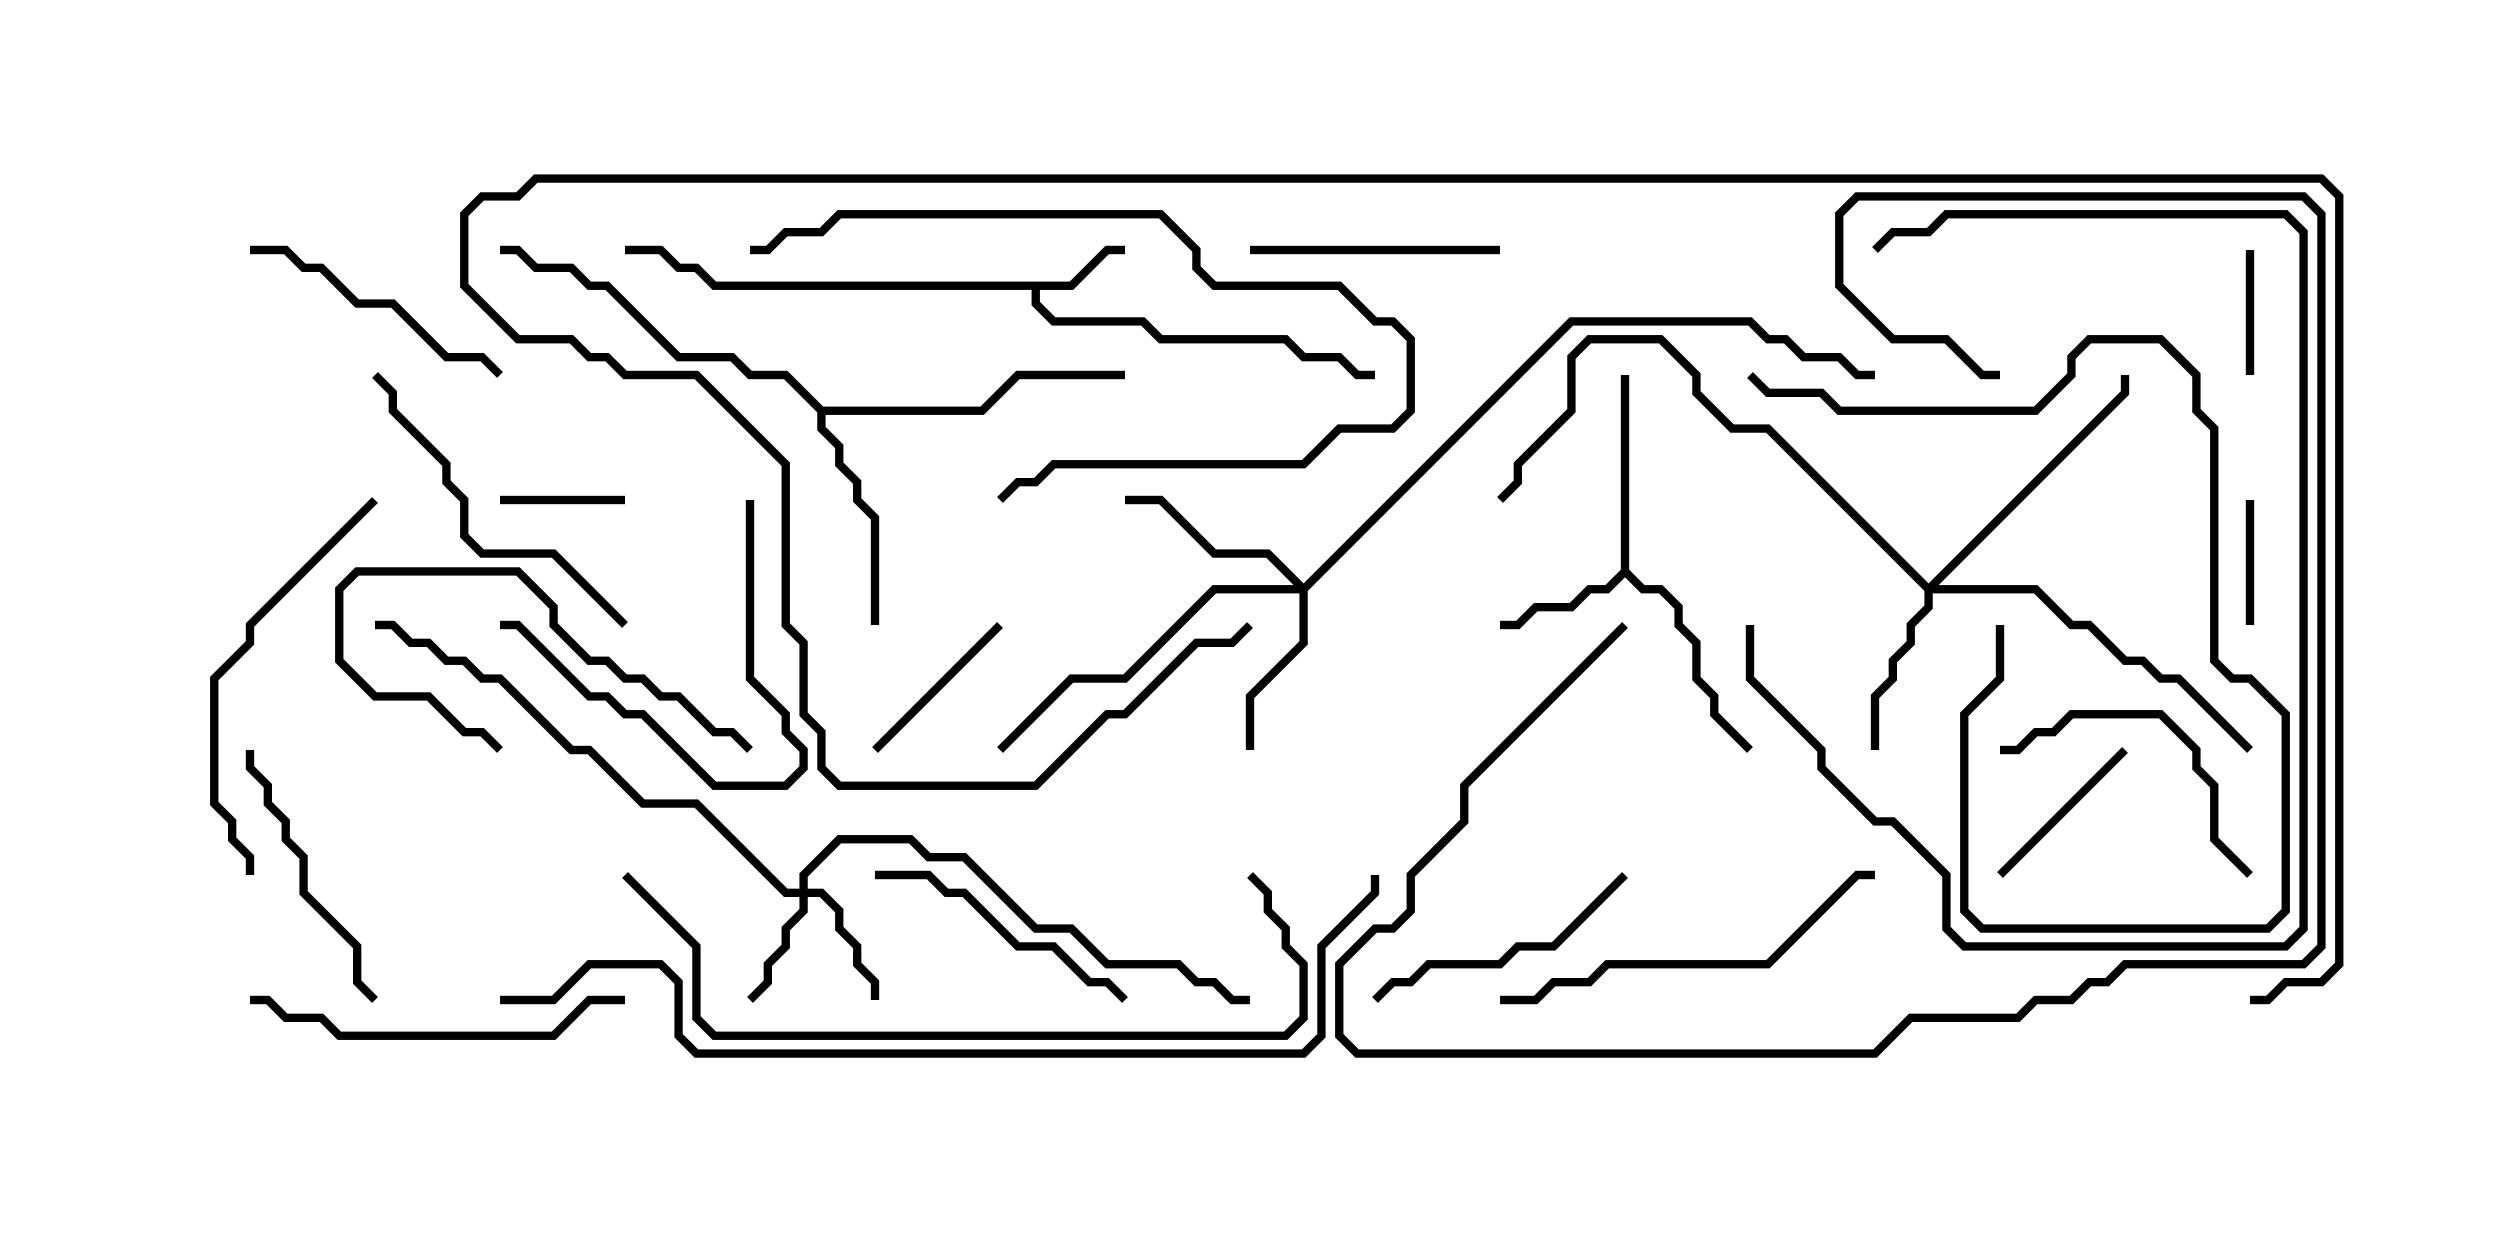 <svg version="1.1" width="30" height="15" xmlns="http://www.w3.org/2000/svg"><path d="M12.836,3.379L13.265,2.95L13.5,2.95L13.5,3.05L13.306,3.05L12.878,3.479L12.479,3.479L12.479,3.622L12.664,3.807L13.735,3.807L13.949,4.021L15.449,4.021L15.664,4.236L16.092,4.236L16.306,4.45L16.5,4.45L16.5,4.55L16.265,4.55L16.051,4.336L15.622,4.336L15.408,4.121L13.908,4.121L13.694,3.907L12.622,3.907L12.379,3.664L12.379,3.479L8.551,3.479L8.336,3.264L8.122,3.264L7.908,3.05L7.5,3.05L7.5,2.95L7.949,2.95L8.164,3.164L8.378,3.164L8.592,3.379z" stroke="none"/><path d="M19.45,6.836L19.45,4.5L19.55,4.5L19.55,6.836L19.735,7.021L19.949,7.021L20.193,7.265L20.193,7.479L20.407,7.694L20.407,8.122L20.621,8.336L20.621,8.551L21.035,8.965L20.965,9.035L20.521,8.592L20.521,8.378L20.307,8.164L20.307,7.735L20.093,7.521L20.093,7.306L19.908,7.121L19.694,7.121L19.5,6.928L19.306,7.121L19.092,7.121L18.878,7.336L18.449,7.336L18.235,7.55L18,7.55L18,7.45L18.194,7.45L18.408,7.236L18.836,7.236L19.051,7.021L19.265,7.021z" stroke="none"/><path d="M9.878,4.879L11.765,4.879L12.194,4.45L13.5,4.45L13.5,4.55L12.235,4.55L11.806,4.979L9.907,4.979L9.907,5.122L10.121,5.336L10.121,5.551L10.336,5.765L10.336,5.979L10.55,6.194L10.55,7.5L10.45,7.5L10.45,6.235L10.236,6.021L10.236,5.806L10.021,5.592L10.021,5.378L9.807,5.164L9.807,4.949L9.408,4.55L8.979,4.55L8.765,4.336L8.122,4.336L7.265,3.479L7.051,3.479L6.836,3.264L6.408,3.264L6.194,3.05L6,3.05L6,2.95L6.235,2.95L6.449,3.164L6.878,3.164L7.092,3.379L7.306,3.379L8.164,4.236L8.806,4.236L9.021,4.45L9.449,4.45z" stroke="none"/><path d="M9.593,10.664L9.593,10.479L10.051,10.021L10.949,10.021L11.164,10.236L11.592,10.236L12.449,11.093L12.878,11.093L13.306,11.521L14.164,11.521L14.378,11.736L14.592,11.736L14.806,11.95L15,11.95L15,12.05L14.765,12.05L14.551,11.836L14.336,11.836L14.122,11.621L13.265,11.621L12.836,11.193L12.408,11.193L11.551,10.336L11.122,10.336L10.908,10.121L10.092,10.121L9.693,10.521L9.693,10.664L9.878,10.664L10.121,10.908L10.121,11.122L10.336,11.336L10.336,11.551L10.55,11.765L10.55,12L10.45,12L10.45,11.806L10.236,11.592L10.236,11.378L10.021,11.164L10.021,10.949L9.836,10.764L9.693,10.764L9.693,10.949L9.479,11.164L9.479,11.378L9.264,11.592L9.264,11.806L9.035,12.035L8.965,11.965L9.164,11.765L9.164,11.551L9.379,11.336L9.379,11.122L9.593,10.908L9.593,10.764L9.408,10.764L8.336,9.693L7.694,9.693L7.051,9.05L6.836,9.05L5.979,8.193L5.765,8.193L5.551,7.979L5.336,7.979L5.122,7.764L4.908,7.764L4.694,7.55L4.5,7.55L4.5,7.45L4.735,7.45L4.949,7.664L5.164,7.664L5.378,7.879L5.592,7.879L5.806,8.093L6.021,8.093L6.878,8.95L7.092,8.95L7.735,9.593L8.378,9.593L9.449,10.664z" stroke="none"/><path d="M15.643,7.001L18.836,3.807L21.021,3.807L21.235,4.021L21.449,4.021L21.664,4.236L22.092,4.236L22.306,4.45L22.5,4.45L22.5,4.55L22.265,4.55L22.051,4.336L21.622,4.336L21.408,4.121L21.194,4.121L20.979,3.907L18.878,3.907L15.693,7.092L15.693,7.735L15.05,8.378L15.05,9L14.95,9L14.95,8.336L15.593,7.694L15.593,7.121L14.592,7.121L13.521,8.193L12.878,8.193L12.035,9.035L11.965,8.965L12.836,8.093L13.479,8.093L14.551,7.021L15.522,7.021L15.194,6.693L14.551,6.693L13.908,6.05L13.5,6.05L13.5,5.95L13.949,5.95L14.592,6.593L15.235,6.593z" stroke="none"/><path d="M23.143,7.001L25.45,4.694L25.45,4.5L25.55,4.5L25.55,4.735L23.264,7.021L24.449,7.021L24.878,7.45L25.092,7.45L25.521,7.879L25.735,7.879L25.949,8.093L26.164,8.093L27.035,8.965L26.965,9.035L26.122,8.193L25.908,8.193L25.694,7.979L25.479,7.979L25.051,7.55L24.836,7.55L24.408,7.121L23.193,7.121L23.193,7.306L22.979,7.521L22.979,7.735L22.764,7.949L22.764,8.164L22.55,8.378L22.55,9L22.45,9L22.45,8.336L22.664,8.122L22.664,7.908L22.879,7.694L22.879,7.479L23.093,7.265L23.093,7.092L21.194,5.193L20.765,5.193L20.307,4.735L20.307,4.521L19.908,4.121L19.092,4.121L18.907,4.306L18.907,4.949L18.264,5.592L18.264,5.806L18.035,6.035L17.965,5.965L18.164,5.765L18.164,5.551L18.807,4.908L18.807,4.265L19.051,4.021L19.949,4.021L20.407,4.479L20.407,4.694L20.806,5.093L21.235,5.093z" stroke="none"/><path d="M26.95,6L27.05,6L27.05,7.5L26.95,7.5z" stroke="none"/><path d="M6,6.05L6,5.95L7.5,5.95L7.5,6.05z" stroke="none"/><path d="M27.05,4.5L26.95,4.5L26.95,3L27.05,3z" stroke="none"/><path d="M25.465,8.965L25.535,9.035L24.035,10.535L23.965,10.465z" stroke="none"/><path d="M11.965,7.465L12.035,7.535L10.535,9.035L10.465,8.965z" stroke="none"/><path d="M15,3.05L15,2.95L18,2.95L18,3.05z" stroke="none"/><path d="M6.035,8.965L5.965,9.035L5.765,8.836L5.551,8.836L5.122,8.407L4.479,8.407L4.021,7.949L4.021,7.051L4.265,6.807L6.235,6.807L6.693,7.265L6.693,7.479L7.092,7.879L7.306,7.879L7.521,8.093L7.735,8.093L7.949,8.307L8.164,8.307L8.592,8.736L8.806,8.736L9.035,8.965L8.965,9.035L8.765,8.836L8.551,8.836L8.122,8.407L7.908,8.407L7.694,8.193L7.479,8.193L7.265,7.979L7.051,7.979L6.593,7.521L6.593,7.306L6.194,6.907L4.306,6.907L4.121,7.092L4.121,7.908L4.521,8.307L5.164,8.307L5.592,8.736L5.806,8.736z" stroke="none"/><path d="M19.465,10.465L19.535,10.535L18.664,11.407L18.235,11.407L18.021,11.621L17.164,11.621L16.949,11.836L16.735,11.836L16.535,12.035L16.465,11.965L16.694,11.736L16.908,11.736L17.122,11.521L17.979,11.521L18.194,11.307L18.622,11.307z" stroke="none"/><path d="M27.035,10.465L26.965,10.535L26.521,10.092L26.521,9.449L26.307,9.235L26.307,9.021L25.908,8.621L24.878,8.621L24.664,8.836L24.449,8.836L24.235,9.05L24,9.05L24,8.95L24.194,8.95L24.408,8.736L24.622,8.736L24.836,8.521L25.949,8.521L26.407,8.979L26.407,9.194L26.621,9.408L26.621,10.051z" stroke="none"/><path d="M8.95,6L9.05,6L9.05,8.122L9.479,8.551L9.479,8.765L9.693,8.979L9.693,9.235L9.449,9.479L8.551,9.479L7.694,8.621L7.479,8.621L7.265,8.407L7.051,8.407L6.194,7.55L6,7.55L6,7.45L6.235,7.45L7.092,8.307L7.306,8.307L7.521,8.521L7.735,8.521L8.592,9.379L9.408,9.379L9.593,9.194L9.593,9.021L9.379,8.806L9.379,8.592L8.95,8.164z" stroke="none"/><path d="M10.5,10.55L10.5,10.45L11.164,10.45L11.378,10.664L11.592,10.664L12.235,11.307L12.664,11.307L13.092,11.736L13.306,11.736L13.535,11.965L13.465,12.035L13.265,11.836L13.051,11.836L12.622,11.407L12.194,11.407L11.551,10.764L11.336,10.764L11.122,10.55z" stroke="none"/><path d="M2.95,9L3.05,9L3.05,9.194L3.264,9.408L3.264,9.622L3.479,9.836L3.479,10.051L3.693,10.265L3.693,10.694L4.336,11.336L4.336,11.765L4.535,11.965L4.465,12.035L4.236,11.806L4.236,11.378L3.593,10.735L3.593,10.306L3.379,10.092L3.379,9.878L3.164,9.664L3.164,9.449L2.95,9.235z" stroke="none"/><path d="M3,3.05L3,2.95L3.449,2.95L3.664,3.164L3.878,3.164L4.306,3.593L4.735,3.593L5.378,4.236L5.806,4.236L6.035,4.465L5.965,4.535L5.765,4.336L5.336,4.336L4.694,3.693L4.265,3.693L3.836,3.264L3.622,3.264L3.408,3.05z" stroke="none"/><path d="M23.95,7.5L24.05,7.5L24.05,8.164L23.621,8.592L23.621,10.908L23.806,11.093L27.194,11.093L27.379,10.908L27.379,8.592L26.979,8.193L26.765,8.193L26.521,7.949L26.521,5.164L26.307,4.949L26.307,4.521L25.908,4.121L25.092,4.121L24.907,4.306L24.907,4.521L24.449,4.979L22.051,4.979L21.836,4.764L21.194,4.764L20.965,4.535L21.035,4.465L21.235,4.664L21.878,4.664L22.092,4.879L24.408,4.879L24.807,4.479L24.807,4.265L25.051,4.021L25.949,4.021L26.407,4.479L26.407,4.908L26.621,5.122L26.621,7.908L26.806,8.093L27.021,8.093L27.479,8.551L27.479,10.949L27.235,11.193L23.765,11.193L23.521,10.949L23.521,8.551L23.95,8.122z" stroke="none"/><path d="M7.535,7.465L7.465,7.535L6.622,6.693L5.765,6.693L5.521,6.449L5.521,6.021L5.307,5.806L5.307,5.592L4.664,4.949L4.664,4.735L4.465,4.535L4.535,4.465L4.764,4.694L4.764,4.908L5.407,5.551L5.407,5.765L5.621,5.979L5.621,6.408L5.806,6.593L6.664,6.593z" stroke="none"/><path d="M12.035,6.035L11.965,5.965L12.194,5.736L12.408,5.736L12.622,5.521L15.622,5.521L16.051,5.093L16.694,5.093L16.879,4.908L16.879,4.092L16.694,3.907L16.479,3.907L16.051,3.479L14.551,3.479L14.307,3.235L14.307,3.021L13.908,2.621L10.092,2.621L9.878,2.836L9.449,2.836L9.235,3.05L9,3.05L9,2.95L9.194,2.95L9.408,2.736L9.836,2.736L10.051,2.521L13.949,2.521L14.407,2.979L14.407,3.194L14.592,3.379L16.092,3.379L16.521,3.807L16.735,3.807L16.979,4.051L16.979,4.949L16.735,5.193L16.092,5.193L15.664,5.621L12.664,5.621L12.449,5.836L12.235,5.836z" stroke="none"/><path d="M7.5,11.95L7.5,12.05L7.092,12.05L6.664,12.479L4.051,12.479L3.836,12.264L3.408,12.264L3.194,12.05L3,12.05L3,11.95L3.235,11.95L3.449,12.164L3.878,12.164L4.092,12.379L6.622,12.379L7.051,11.95z" stroke="none"/><path d="M18,12.05L18,11.95L18.408,11.95L18.622,11.736L19.051,11.736L19.265,11.521L21.194,11.521L22.265,10.45L22.5,10.45L22.5,10.55L22.306,10.55L21.235,11.621L19.306,11.621L19.092,11.836L18.664,11.836L18.449,12.05z" stroke="none"/><path d="M20.95,7.5L21.05,7.5L21.05,8.122L21.907,8.979L21.907,9.194L22.521,9.807L22.735,9.807L23.407,10.479L23.407,11.122L23.592,11.307L27.408,11.307L27.593,11.122L27.593,2.806L27.408,2.621L23.378,2.621L23.164,2.836L22.735,2.836L22.535,3.035L22.465,2.965L22.694,2.736L23.122,2.736L23.336,2.521L27.449,2.521L27.693,2.765L27.693,11.164L27.449,11.407L23.551,11.407L23.307,11.164L23.307,10.521L22.694,9.907L22.479,9.907L21.807,9.235L21.807,9.021L20.95,8.164z" stroke="none"/><path d="M4.465,5.965L4.535,6.035L3.05,7.521L3.05,7.735L2.621,8.164L2.621,9.622L2.836,9.836L2.836,10.051L3.05,10.265L3.05,10.5L2.95,10.5L2.95,10.306L2.736,10.092L2.736,9.878L2.521,9.664L2.521,8.122L2.95,7.694L2.95,7.479z" stroke="none"/><path d="M19.465,7.465L19.535,7.535L17.621,9.449L17.621,9.878L16.979,10.521L16.979,10.949L16.735,11.193L16.521,11.193L16.121,11.592L16.121,12.408L16.306,12.593L22.479,12.593L22.908,12.164L24.194,12.164L24.408,11.95L24.836,11.95L25.051,11.736L25.265,11.736L25.479,11.521L27.622,11.521L27.807,11.336L27.807,2.592L27.622,2.407L22.306,2.407L22.121,2.592L22.121,3.408L22.735,4.021L23.378,4.021L23.806,4.45L24,4.45L24,4.55L23.765,4.55L23.336,4.121L22.694,4.121L22.021,3.449L22.021,2.551L22.265,2.307L27.664,2.307L27.907,2.551L27.907,11.378L27.664,11.621L25.521,11.621L25.306,11.836L25.092,11.836L24.878,12.05L24.449,12.05L24.235,12.264L22.949,12.264L22.521,12.693L16.265,12.693L16.021,12.449L16.021,11.551L16.479,11.093L16.694,11.093L16.879,10.908L16.879,10.479L17.521,9.836L17.521,9.408z" stroke="none"/><path d="M7.465,10.535L7.535,10.465L8.407,11.336L8.407,12.194L8.592,12.379L15.408,12.379L15.593,12.194L15.593,11.592L15.379,11.378L15.379,11.164L15.164,10.949L15.164,10.735L14.965,10.535L15.035,10.465L15.264,10.694L15.264,10.908L15.479,11.122L15.479,11.336L15.693,11.551L15.693,12.235L15.449,12.479L8.551,12.479L8.307,12.235L8.307,11.378z" stroke="none"/><path d="M6,12.05L6,11.95L6.622,11.95L7.051,11.521L7.949,11.521L8.193,11.765L8.193,12.408L8.378,12.593L15.622,12.593L15.807,12.408L15.807,11.336L16.45,10.694L16.45,10.5L16.55,10.5L16.55,10.735L15.907,11.378L15.907,12.449L15.664,12.693L8.336,12.693L8.093,12.449L8.093,11.806L7.908,11.621L7.092,11.621L6.664,12.05z" stroke="none"/><path d="M27,12.05L27,11.95L27.194,11.95L27.408,11.736L27.836,11.736L28.021,11.551L28.021,2.378L27.836,2.193L6.449,2.193L6.235,2.407L5.806,2.407L5.621,2.592L5.621,3.408L6.235,4.021L6.878,4.021L7.092,4.236L7.306,4.236L7.521,4.45L8.378,4.45L9.479,5.551L9.479,7.479L9.693,7.694L9.693,8.551L9.907,8.765L9.907,9.194L10.092,9.379L12.408,9.379L13.265,8.521L13.479,8.521L14.336,7.664L14.765,7.664L14.965,7.465L15.035,7.535L14.806,7.764L14.378,7.764L13.521,8.621L13.306,8.621L12.449,9.479L10.051,9.479L9.807,9.235L9.807,8.806L9.593,8.592L9.593,7.735L9.379,7.521L9.379,5.592L8.336,4.55L7.479,4.55L7.265,4.336L7.051,4.336L6.836,4.121L6.194,4.121L5.521,3.449L5.521,2.551L5.765,2.307L6.194,2.307L6.408,2.093L27.878,2.093L28.121,2.336L28.121,11.592L27.878,11.836L27.449,11.836L27.235,12.05z" stroke="none"/></svg>